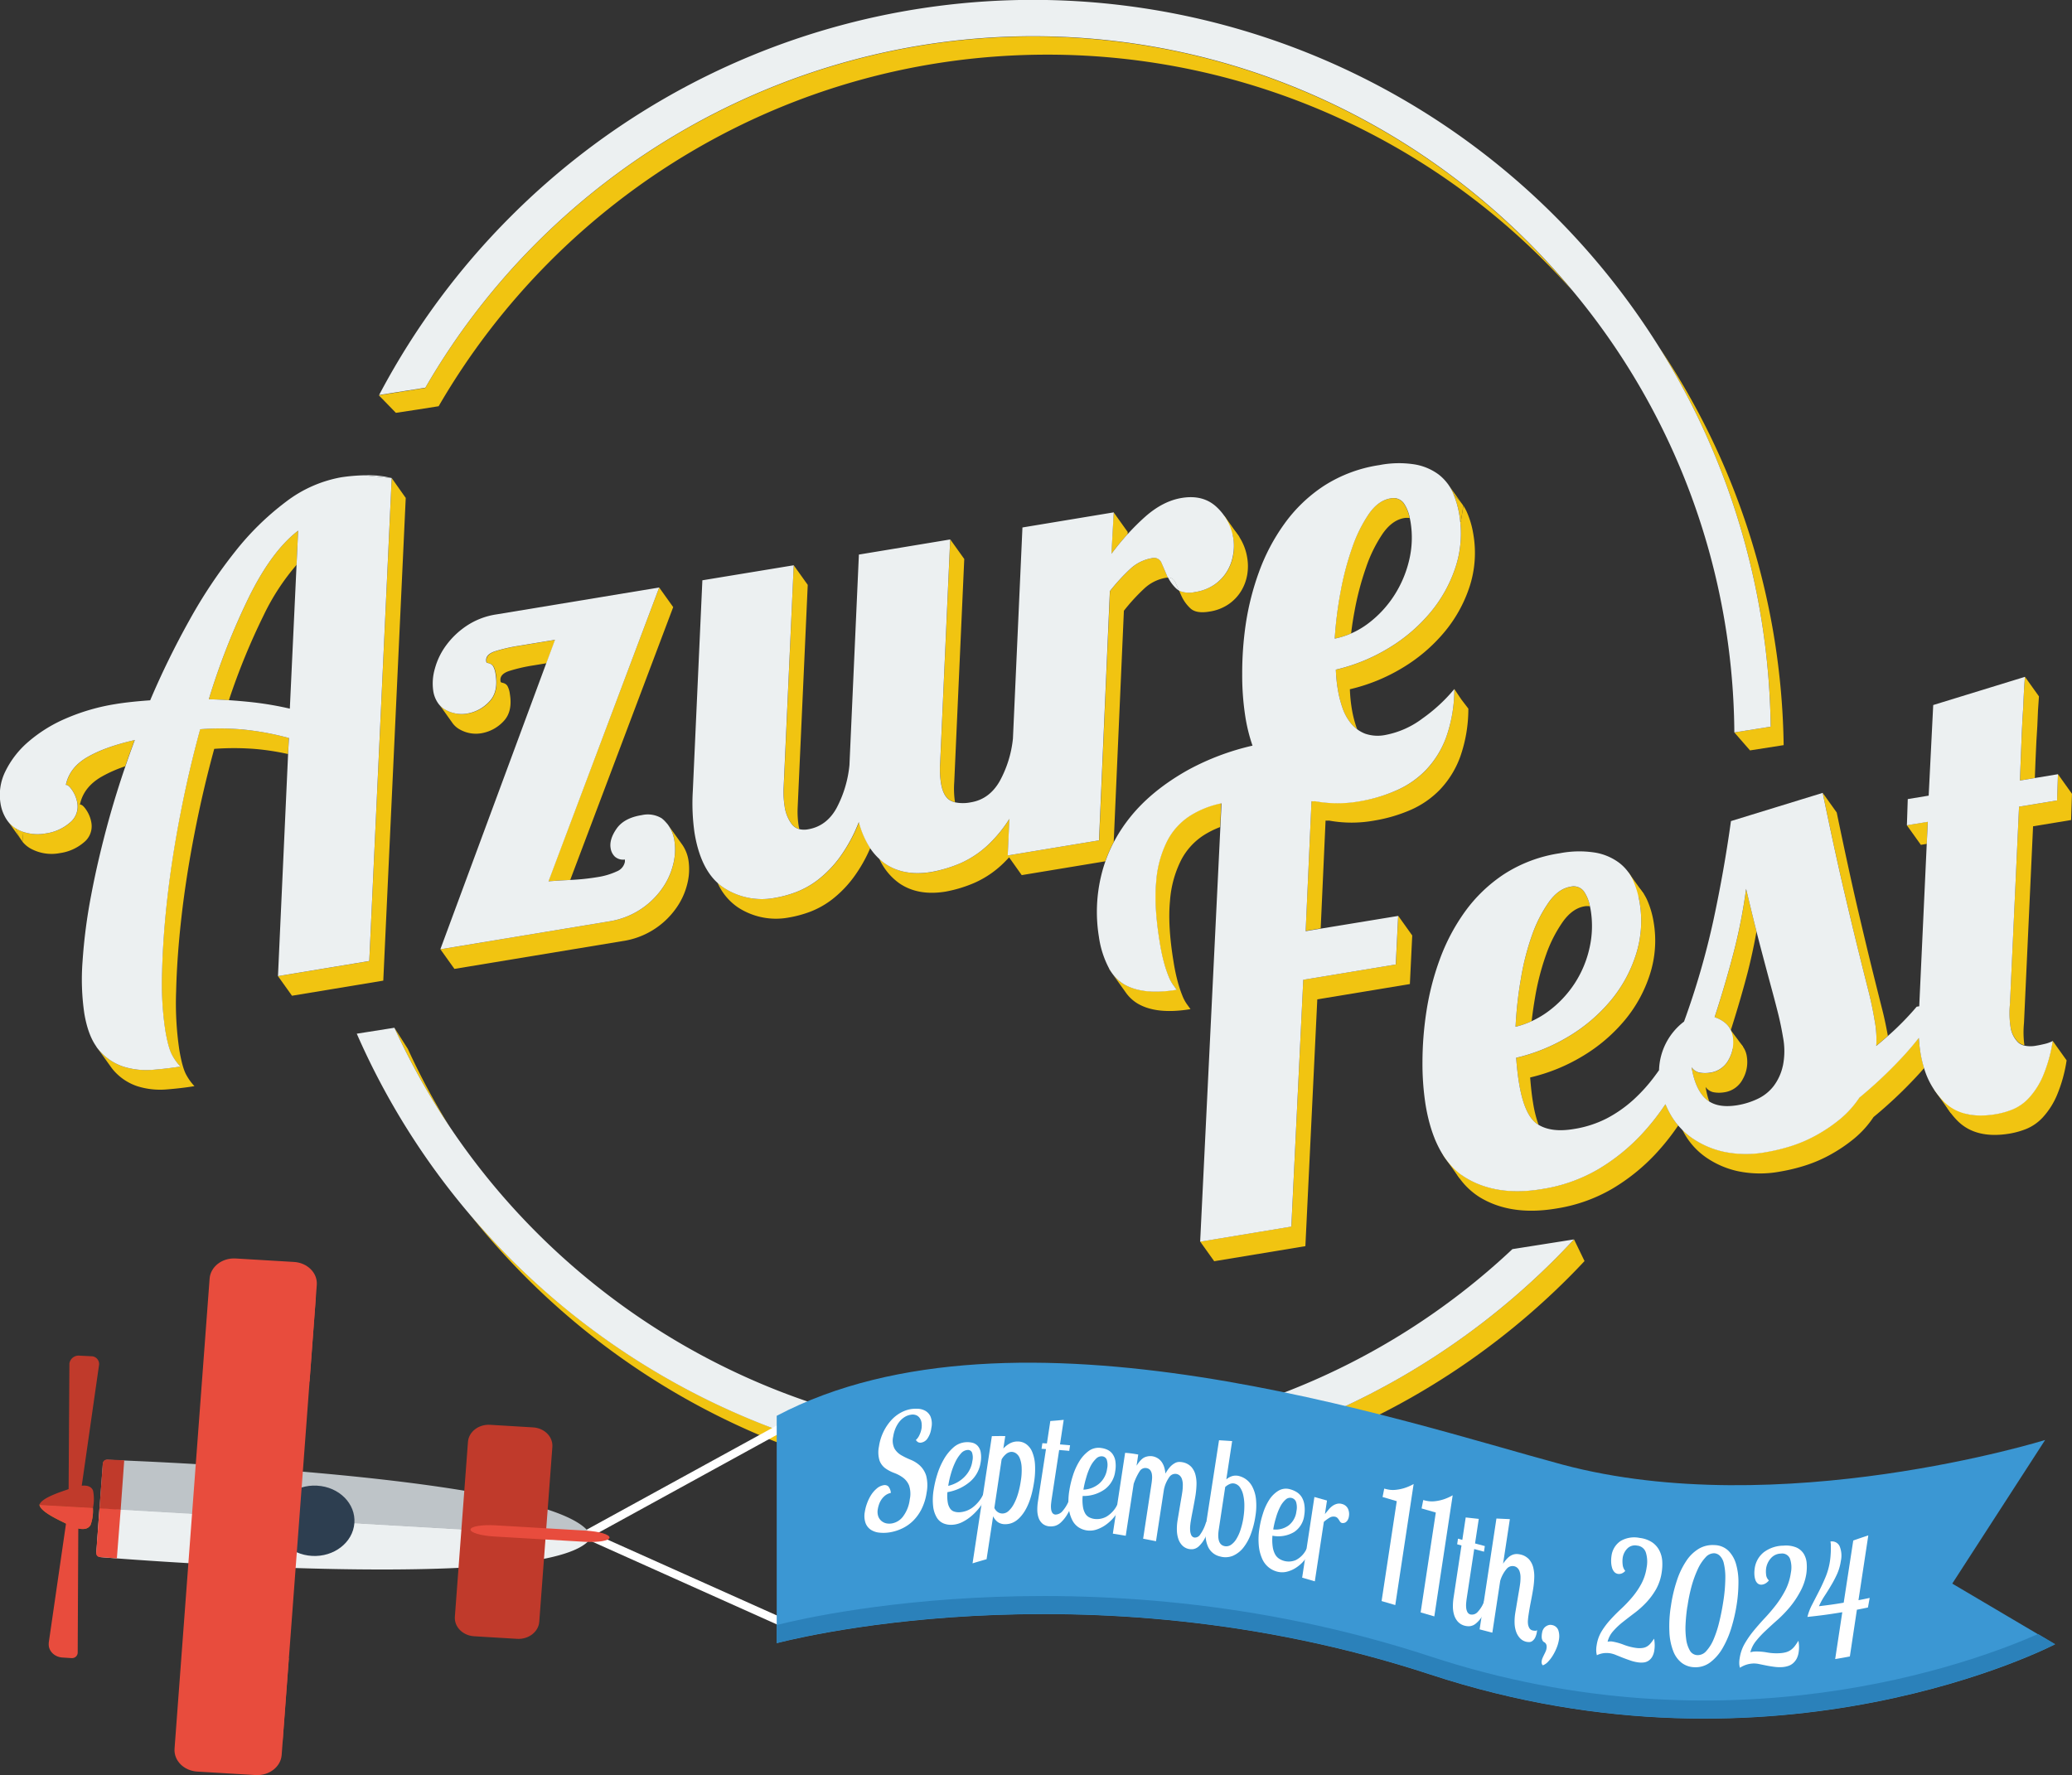 <svg id="Laag_1" data-name="Laag 1" xmlns="http://www.w3.org/2000/svg" viewBox="0 0 739.21 633.4">
  <rect x="0" y="0" width="739.21" height="633.4" fill="#333333" stroke="none"/>
  <defs>
    <style>
      .cls-1 {
        fill: none;
      }

      .cls-2 {
        fill: #f1c411;
      }

      .cls-3 {
        fill: #ecf0f1;
      }

      .cls-4 {
        fill: #fff;
      }

      .cls-5 {
        fill: #bec4c8;
      }

      .cls-6 {
        fill: #e84c3d;
      }

      .cls-7 {
        fill: #c03a2b;
      }

      .cls-8 {
        fill: #c38210;
      }

      .cls-9 {
        fill: #2d3e50;
      }

      .cls-10 {
        fill: #3b97d3;
      }

      .cls-11 {
        fill: #2b81ba;
      }
    </style>
  </defs>
  <title>hero2024</title>
  <g>
    <path class="cls-1" d="M632.74,458.3a27,27,0,0,0,7.07-2.21,15.61,15.61,0,0,0,5.75-4.55,18.49,18.49,0,0,0,3.33-7.29,26.22,26.22,0,0,0,.05-10.23q-0.71-4.29-1.72-8.31t-2.51-9.58q-1.5-5.56-3.68-13.8c-0.48-1.82-1-3.84-1.55-6-0.88,4.94-1.92,9.81-3.18,14.61q-2.62,10-6,20.56A9.44,9.44,0,0,1,631,434c0,0.19,0,.39.07,0.58a10.61,10.61,0,0,1,2.66,1.8A7.9,7.9,0,0,1,636,441a12.29,12.29,0,0,1-1.46,8,8.8,8.8,0,0,1-6.66,4.7,11.08,11.08,0,0,1-3.6,0,4.48,4.48,0,0,1-3-1.94,30.3,30.3,0,0,0,1.31,5.23Q626.36,459.35,632.74,458.3Z" transform="translate(-12.83 -63.94)"/>
    <path class="cls-1" d="M513.81,248.83q-4.3.71-7.68,5.55a50.34,50.34,0,0,0-5.92,12,102.83,102.83,0,0,0-4.14,15.71c-0.5,2.67-.91,5.3-1.25,7.91a30.1,30.1,0,0,0,6.13-3.6,38.79,38.79,0,0,0,9.18-9.84A40.12,40.12,0,0,0,515.49,264a34.49,34.49,0,0,0,.5-13.84c-0.08-.46-0.16-0.9-0.26-1.32A6.12,6.12,0,0,0,513.81,248.83Z" transform="translate(-12.83 -63.94)"/>
    <path class="cls-1" d="M116.23,316.81l2.4-51.31a81.28,81.28,0,0,0-11.82,18.17A236.94,236.94,0,0,0,94.5,313.79q3.69,0.24,7.4.63A116.77,116.77,0,0,1,116.23,316.81Z" transform="translate(-12.83 -63.94)"/>
    <path class="cls-1" d="M578.15,387.33q-4.3.71-7.7,5.44a48.37,48.37,0,0,0-6,11.73,90.65,90.65,0,0,0-4,15.58q-0.71,4.11-1.18,8.23a32.63,32.63,0,0,0,6.22-3.71,38.79,38.79,0,0,0,9.18-9.84,38.27,38.27,0,0,0,5.24-12.54,35.27,35.27,0,0,0,.42-13.6c-0.08-.46-0.16-0.9-0.26-1.32A6.12,6.12,0,0,0,578.15,387.33Z" transform="translate(-12.83 -63.94)"/>
    <path class="cls-2" d="M161.65,210.1l7.67-1.21C212.73,134,293.8,83.44,386.46,83.44A250.16,250.16,0,0,1,574,167.95c-46-55.52-115.43-91-192.63-91-88.93,0-172,48-216.7,125.2l-0.12.21-16.46,2.6,0-.07L148,205l6.07,6.25Z" transform="translate(-12.83 -63.94)"/>
    <polygon class="cls-2" points="140.69 366.71 140.69 366.71 140.69 366.71 140.69 366.71"/>
    <path class="cls-2" d="M173.14,465.83a250.48,250.48,0,0,1-14.81-27.63l-4.77-7.49,0.13,0.28A249.85,249.85,0,0,0,173.14,465.83Z" transform="translate(-12.83 -63.94)"/>
    <path class="cls-2" d="M573.35,507.26c-2.2,2.35-4.06,4.27-5.85,6.06a263.24,263.24,0,0,1-372.28,0q-7.9-7.9-15-16.36a267,267,0,0,0,20.5,23,262.74,262.74,0,0,0,371.57,0c2-2,3.93-4,5.84-6.05l-3.74-7.72Z" transform="translate(-12.83 -63.94)"/>
    <polygon class="cls-2" points="561.51 442.25 561.51 442.26 561.52 442.25 561.51 442.25"/>
    <path class="cls-2" d="M604.8,187.9a261.7,261.7,0,0,1,39.75,134.9v0.43l-5.19.82-2.38.38-5.41.85h0l5.6,6.42,6-.94,6-.94A260.76,260.76,0,0,0,604.8,187.9Z" transform="translate(-12.83 -63.94)"/>
    <path class="cls-2" d="M47.12,437.31l0.14,0.2-0.13-.2h0Z" transform="translate(-12.83 -63.94)"/>
    <path class="cls-2" d="M142.85,233.52v0H143Z" transform="translate(-12.83 -63.94)"/>
    <path class="cls-2" d="M118.63,265.49l0.57-12.21q-9.28,7.09-17.39,23.38a246.69,246.69,0,0,0-14.48,36.79q3.57,0.1,7.16.34a236.94,236.94,0,0,1,12.31-30.12A81.28,81.28,0,0,1,118.63,265.49Z" transform="translate(-12.83 -63.94)"/>
    <path class="cls-2" d="M44,334.12q-6.36,3.7-7.65,9.91,0.9-.15,2.29,1.93a11.42,11.42,0,0,1,1.8,4.54,7.34,7.34,0,0,1-2.67,7,16.63,16.63,0,0,1-8.54,3.83,16.3,16.3,0,0,1-8.08-.54l-0.32,3.47a10.21,10.21,0,0,0,2.9,2.45,15.56,15.56,0,0,0,10.49,1.63,16.63,16.63,0,0,0,8.54-3.83,7.34,7.34,0,0,0,2.67-7,11.42,11.42,0,0,0-1.8-4.54q-1.39-2.07-2.29-1.93,1.29-6.21,7.65-9.91a47.89,47.89,0,0,1,8.52-3.77c1.07-3.12,2.18-6.25,3.35-9.36Q50.4,330.42,44,334.12Z" transform="translate(-12.83 -63.94)"/>
    <path class="cls-2" d="M157.58,241.6h0v-0.07h-0.06l-4.94-7-8,172.33L112,412.24l5,7,32.57-5.39Z" transform="translate(-12.83 -63.94)"/>
    <path class="cls-2" d="M99.22,324.21a95.06,95.06,0,0,0-15-.07Q80.17,339,77.15,354.46t-4.62,29.69q-1.6,14.21-1.9,26.45a113.12,113.12,0,0,0,1.12,20.84q1.08,6.56,2.55,9.1a19.06,19.06,0,0,0,2.86,3.94q-4.53.75-9.91,1.17A27.32,27.32,0,0,1,57,444.58a19.24,19.24,0,0,1-8.75-5.87q-0.47-.53-0.91-1.13l4.78,6.67,0.38,0.53,0.2,0.27h0c0.17,0.22.34,0.45,0.52,0.66A19.24,19.24,0,0,0,62,451.58a27.32,27.32,0,0,0,10.29,1.09q5.39-.43,9.91-1.17a19.06,19.06,0,0,1-2.86-3.94q-1.47-2.55-2.55-9.1a113.12,113.12,0,0,1-1.12-20.84q0.29-12.25,1.9-26.45t4.62-29.69q3-15.49,7.07-30.33a95.06,95.06,0,0,1,15,.07A89.79,89.79,0,0,1,115.61,333l0.26-5.74A100,100,0,0,0,99.22,324.21Z" transform="translate(-12.83 -63.94)"/>
    <path class="cls-2" d="M198.26,294.35a59.33,59.33,0,0,0-8.73,2q-3.53,1.17-3.11,3.65a0.53,0.53,0,0,0,.43.51,5.21,5.21,0,0,1,1,.3,2.38,2.38,0,0,1,1.09,1,8.17,8.17,0,0,1,.81,2.77q1,6.33-2.33,9.8a14,14,0,0,1-7.9,4.21,11.68,11.68,0,0,1-7.54-1.31,7.87,7.87,0,0,1-2.49-2.05h0l4.84,6.8h0a7.86,7.86,0,0,0,2.63,2.25,11.68,11.68,0,0,0,7.54,1.31,14,14,0,0,0,7.9-4.21q3.38-3.46,2.33-9.8a8.17,8.17,0,0,0-.81-2.77,2.38,2.38,0,0,0-1.09-1,5.21,5.21,0,0,0-1-.3,0.53,0.53,0,0,1-.43-0.51q-0.41-2.49,3.11-3.65a59.33,59.33,0,0,1,8.73-2l4.57-.76,3.1-8.34Z" transform="translate(-12.83 -63.94)"/>
    <path class="cls-2" d="M253,372.43a25.15,25.15,0,0,1-4.12,8.81,28.38,28.38,0,0,1-19,11.51l-59.93,9.91,5,7,59.93-9.91a28.38,28.38,0,0,0,19-11.51,25.15,25.15,0,0,0,4.12-8.81,21.3,21.3,0,0,0,.46-8.44,13.45,13.45,0,0,0-2.1-5.46h0l-0.19-.27-0.08-.11-4.83-6.75a13.38,13.38,0,0,1,2.19,5.59A21.3,21.3,0,0,1,253,372.43Z" transform="translate(-12.83 -63.94)"/>
    <path class="cls-2" d="M216.27,377.91L253,280.57l-5-7L208.44,378.4Q211.38,378.15,216.27,377.91Z" transform="translate(-12.83 -63.94)"/>
    <path class="cls-2" d="M251,358l0,0,0.12,0.15Z" transform="translate(-12.83 -63.94)"/>
    <path class="cls-2" d="M248.83,355.9h0l0,0Z" transform="translate(-12.83 -63.94)"/>
    <path class="cls-2" d="M413.79,281.87a69,69,0,0,1,7.28-7.94,15,15,0,0,1,7.73-3.83,4.53,4.53,0,0,1,.74-0.06c-0.09-.18-0.19-0.35-0.27-0.53q-1.11-2.49-2-4.66a2.85,2.85,0,0,0-3.43-1.76,15,15,0,0,0-7.73,3.83,69,69,0,0,0-7.28,7.94l-3.88,88.93-32.57,5.39,0.59-13.06a46.8,46.8,0,0,1-6.4,8.1A35.12,35.12,0,0,1,355.38,372a47.62,47.62,0,0,1-10.18,3.08q-9.73,1.61-16.39-2.87a18.65,18.65,0,0,1-2.3-1.87,21.61,21.61,0,0,0,7.3,8.87q6.66,4.47,16.39,2.87A47.62,47.62,0,0,0,360.38,379a35.12,35.12,0,0,0,11.15-7.77c0.44-.44.88-0.9,1.31-1.37l4.5,6.34,29.82-4.93a50.49,50.49,0,0,1,3-6.89Z" transform="translate(-12.83 -63.94)"/>
    <path class="cls-2" d="M292.77,351.68a13.76,13.76,0,0,0,2.55,6.32,4.84,4.84,0,0,0,2.68,1.76c-0.08-.36-0.17-0.7-0.23-1.08a32.87,32.87,0,0,1-.37-6.44L301,272.64l-5-7-3.57,79.59A32.87,32.87,0,0,0,292.77,351.68Z" transform="translate(-12.83 -63.94)"/>
    <path class="cls-2" d="M348.56,343.38q0.79,4.75,3.35,6.18a6.66,6.66,0,0,0,1.63.63,32.19,32.19,0,0,1-.27-7.2l3.57-79.59-5-7L348.27,336A32,32,0,0,0,348.56,343.38Z" transform="translate(-12.83 -63.94)"/>
    <path class="cls-2" d="M452.79,262a16.49,16.49,0,0,1-2.17,5.82,15.58,15.58,0,0,1-4.45,4.69,16.43,16.43,0,0,1-6.88,2.65,9.28,9.28,0,0,1-5.81-.48l0.81,1.82a14.05,14.05,0,0,0,3.18,4.47q2.07,2,6.82,1.2a16.43,16.43,0,0,0,6.88-2.65,15.58,15.58,0,0,0,4.45-4.69,16.49,16.49,0,0,0,2.17-5.82,18.12,18.12,0,0,0,0-6.05,19.21,19.21,0,0,0-5.9-11.1c-0.11-.1-0.23-0.19-0.34-0.29a20.07,20.07,0,0,1,1.25,4.39A18.12,18.12,0,0,1,452.79,262Z" transform="translate(-12.83 -63.94)"/>
    <path class="cls-2" d="M415.14,254.5l0-.74-5-7-0.81,14.77Q412.15,257.8,415.14,254.5Z" transform="translate(-12.83 -63.94)"/>
    <path class="cls-2" d="M312.41,369.92a40.25,40.25,0,0,1-7.64,7.89,31,31,0,0,1-7.86,4.44,41.11,41.11,0,0,1-7.56,2.06,24.78,24.78,0,0,1-18.25-3.6,17.79,17.79,0,0,1-2.28-1.79,20.66,20.66,0,0,0,7.28,8.79,24.78,24.78,0,0,0,18.25,3.6,41.11,41.11,0,0,0,7.56-2.06,31,31,0,0,0,7.86-4.44,40.25,40.25,0,0,0,7.64-7.89,52.11,52.11,0,0,0,5.9-10.39,32.15,32.15,0,0,1-4-9.25A55.73,55.73,0,0,1,312.41,369.92Z" transform="translate(-12.83 -63.94)"/>
    <path class="cls-2" d="M437.43,354.91a23.37,23.37,0,0,0-8.17,8.9,38.3,38.3,0,0,0-4,14.6q-0.86,8.86,1.27,21.75a68.28,68.28,0,0,0,1.57,7.41,43.77,43.77,0,0,0,1.6,4.73,14.32,14.32,0,0,0,1.52,2.88l1.35,1.87q-12.12,2-18.87-2a14.75,14.75,0,0,1-5.21-5.52v0.19l5.93,8.3h0a13.91,13.91,0,0,0,4.26,4q6.75,4,18.87,2l-1.35-1.87a14.32,14.32,0,0,1-1.52-2.88,43.77,43.77,0,0,1-1.6-4.73,68.28,68.28,0,0,1-1.57-7.41q-2.13-12.89-1.27-21.75a38.3,38.3,0,0,1,4-14.6,23.37,23.37,0,0,1,8.17-8.9,32.7,32.7,0,0,1,5.71-2.83l0.41-8.57A33.44,33.44,0,0,0,437.43,354.91Z" transform="translate(-12.83 -63.94)"/>
    <path class="cls-2" d="M528.05,289.58a49.11,49.11,0,0,0,9.09-16.37,39,39,0,0,0,1.31-18.69,32.15,32.15,0,0,0-2.36-8,16,16,0,0,0-1.18-2.13L534,250.12H533.8a38.57,38.57,0,0,1-1.65,16.08,49.11,49.11,0,0,1-9.09,16.38,58.83,58.83,0,0,1-14.91,12.69,64.5,64.5,0,0,1-18.75,7.63q0.08,1.85.24,3.56c0.11,1.14.27,2.32,0.47,3.52a40,40,0,0,0,1.67,6.58,18.07,18.07,0,0,0,3.13,5.64,12.06,12.06,0,0,0,2.14,2c-0.09-.22-0.18-0.44-0.26-0.66a40,40,0,0,1-1.67-6.58c-0.2-1.21-.36-2.38-0.47-3.52s-0.19-2.33-.24-3.56a64.5,64.5,0,0,0,18.75-7.63A58.83,58.83,0,0,0,528.05,289.58Z" transform="translate(-12.83 -63.94)"/>
    <path class="cls-2" d="M496.07,282.05a102.83,102.83,0,0,1,4.14-15.71,50.34,50.34,0,0,1,5.92-12q3.38-4.83,7.68-5.55a6.12,6.12,0,0,1,1.92,0,13.92,13.92,0,0,0-2.1-5.22,4.57,4.57,0,0,0-4.82-1.75q-4.3.71-7.68,5.55a50.34,50.34,0,0,0-5.92,12,102.83,102.83,0,0,0-4.14,15.71A137.54,137.54,0,0,0,489,291.81a28.71,28.71,0,0,0,5.86-1.85C495.16,287.36,495.57,284.72,496.07,282.05Z" transform="translate(-12.83 -63.94)"/>
    <polygon class="cls-2" points="464.96 349.59 460.71 437.65 428.18 443.03 433.18 450.03 465.71 444.65 469.96 356.59 502.99 351.13 503.83 333.79 498.83 326.79 497.99 344.13 464.96 349.59"/>
    <path class="cls-2" d="M521.58,338.7A32.87,32.87,0,0,1,510.94,346a54.76,54.76,0,0,1-12.86,3.75,44.93,44.93,0,0,1-16.11,0,8.54,8.54,0,0,1-1.24,0l-2.09,46.35,5.36-.89,1.74-38.47a8.54,8.54,0,0,0,1.24,0,44.93,44.93,0,0,0,16.11,0A54.76,54.76,0,0,0,515.94,353a32.87,32.87,0,0,0,10.64-7.34,33.75,33.75,0,0,0,7.23-11.77,51.51,51.51,0,0,0,2.87-17.09l-2.51-3.29-2.49-3.71a51.51,51.51,0,0,1-2.87,17.09A33.75,33.75,0,0,1,521.58,338.7Z" transform="translate(-12.83 -63.94)"/>
    <path class="cls-2" d="M607,457.89a83.82,83.82,0,0,1-8.72,11,70,70,0,0,1-15.39,12.3,57,57,0,0,1-20,7q-16.16,2.67-27.22-4.1a23.29,23.29,0,0,1-4.43-3.54,26.05,26.05,0,0,0,9.43,10.54q11.06,6.77,27.22,4.1a57,57,0,0,0,20-7,70,70,0,0,0,15.39-12.3,83.78,83.78,0,0,0,8.29-10.39,25.35,25.35,0,0,1-2.77-3.93A32.67,32.67,0,0,1,607,457.89Z" transform="translate(-12.83 -63.94)"/>
    <path class="cls-2" d="M560.44,420.08a90.65,90.65,0,0,1,4-15.58,48.37,48.37,0,0,1,6-11.73q3.4-4.72,7.7-5.44a6.12,6.12,0,0,1,1.92,0,13.93,13.93,0,0,0-2.1-5.22,4.57,4.57,0,0,0-4.82-1.75q-4.3.71-7.7,5.44a48.37,48.37,0,0,0-6,11.73,90.65,90.65,0,0,0-4,15.58,141.33,141.33,0,0,0-1.92,17.19,31.19,31.19,0,0,0,5.74-2Q559.74,424.19,560.44,420.08Z" transform="translate(-12.83 -63.94)"/>
    <path class="cls-2" d="M736.62,455.64a16.56,16.56,0,0,1-5.83,4.1,29.49,29.49,0,0,1-6,1.69q-12,2-18.52-4.49l-0.11-.12a26.9,26.9,0,0,0,5.11,7.12q6.53,6.48,18.52,4.49a29.49,29.49,0,0,0,6-1.69,16.56,16.56,0,0,0,5.83-4.1,27.69,27.69,0,0,0,5-7.79,52.1,52.1,0,0,0,3.5-12.55l-5-7a52.1,52.1,0,0,1-3.5,12.55A27.69,27.69,0,0,1,736.62,455.64Z" transform="translate(-12.83 -63.94)"/>
    <path class="cls-2" d="M639.48,396.32c-1.1-4.37-2.33-9.42-3.7-15.2a190.38,190.38,0,0,1-4.47,22.81q-2.92,11.17-6.77,23a10.82,10.82,0,0,1,4.24,2.44,7,7,0,0,1,1.53,2.17q3.37-10.53,6-20.56C637.55,406.13,638.6,401.26,639.48,396.32Z" transform="translate(-12.83 -63.94)"/>
    <path class="cls-2" d="M697.36,434.21q-3,3.88-6.19,7.22a159,159,0,0,1-15,14.09,35.25,35.25,0,0,1-6.87,7.64,55.41,55.41,0,0,1-8.35,5.68,49.37,49.37,0,0,1-9.11,3.95,64.92,64.92,0,0,1-8.93,2.17,38.84,38.84,0,0,1-15.24-.15,31.93,31.93,0,0,1-11.39-5A27.29,27.29,0,0,1,613,467c0.26,0.51.52,1,.81,1.54a25.87,25.87,0,0,0,7.53,8.28,31.93,31.93,0,0,0,11.39,5,38.84,38.84,0,0,0,15.24.15,64.92,64.92,0,0,0,8.93-2.17,49.37,49.37,0,0,0,9.11-3.95,55.41,55.41,0,0,0,8.35-5.68,35.25,35.25,0,0,0,6.87-7.64,159,159,0,0,0,15-14.09q1.55-1.64,3.07-3.41a39.68,39.68,0,0,1-1.28-5.41A53.39,53.39,0,0,1,697.36,434.21Z" transform="translate(-12.83 -63.94)"/>
    <path class="cls-2" d="M624.32,453.7a11.08,11.08,0,0,0,3.6,0,8.8,8.8,0,0,0,6.66-4.7,12.29,12.29,0,0,0,1.46-8,7.9,7.9,0,0,0-2.27-4.62,10.61,10.61,0,0,0-2.66-1.8,12.36,12.36,0,0,1-1.53,7.44,8.8,8.8,0,0,1-6.66,4.7,11.08,11.08,0,0,1-3.6,0,4.48,4.48,0,0,1-3-1.94q1.31,7.92,5.13,11.35a8.88,8.88,0,0,0,1.18.88,30.3,30.3,0,0,1-1.31-5.23A4.48,4.48,0,0,0,624.32,453.7Z" transform="translate(-12.83 -63.94)"/>
    <path class="cls-2" d="M734.05,327.7q-0.27,6.79-.58,14.73l5.31-.88q0.14-3.56.27-6.86,0.27-6.78.62-11.72,0.19-5.84.58-10.55l-5-7q-0.39,4.71-.58,10.55Q734.32,320.91,734.05,327.7Z" transform="translate(-12.83 -63.94)"/>
    <path class="cls-2" d="M676,403.86q2.08,8.37,3.41,13.61t2.27,10.9a36.37,36.37,0,0,1,.52,8.74q2.17-1.79,4.15-3.55c-0.56-3.12-1.19-6.16-1.93-9.09q-1.33-5.23-3.41-13.61t-5.23-21.79q-3.15-13.42-7.68-35.21l-5-7q4.53,21.79,7.68,35.21T676,403.86Z" transform="translate(-12.83 -63.94)"/>
    <path class="cls-2" d="M596.46,404.59a48.65,48.65,0,0,1-9.07,16.49,58.82,58.82,0,0,1-14.91,12.69,64.51,64.51,0,0,1-18.75,7.63q0.19,2.53.45,4.81t0.6,4.32q1.91,11.53,6.6,14.59l0.35,0.2a43.21,43.21,0,0,1-1.95-7.79q-0.34-2-.6-4.32t-0.45-4.81a64.51,64.51,0,0,0,18.75-7.63,58.82,58.82,0,0,0,14.91-12.69,48.65,48.65,0,0,0,9.07-16.49A39.23,39.23,0,0,0,602.79,393a32.19,32.19,0,0,0-2.36-8,16.26,16.26,0,0,0-4.54-5.87,32.66,32.66,0,0,1,1.9,6.85A39.23,39.23,0,0,1,596.46,404.59Z" transform="translate(-12.83 -63.94)"/>
    <polygon class="cls-2" points="680.29 294.46 685.29 301.46 687.39 301.11 687.75 293.22 680.29 294.46"/>
    <path class="cls-2" d="M738.15,358.78l13.57-2.24,0.31-9.35-5-7-0.31,9.35-13.57,2.24L729.9,422a33.49,33.49,0,0,0,.18,8.1,9.66,9.66,0,0,0,2.67,5.6,5,5,0,0,0,2.31,1.21,33.82,33.82,0,0,1-.15-7.91Z" transform="translate(-12.83 -63.94)"/>
    <path class="cls-2" d="M531.55,240.67a16.57,16.57,0,0,1,3.36,3.74v0l-5.82-8.14h0a15.94,15.94,0,0,1,2,3.3C531.25,239.91,531.4,240.29,531.55,240.67Z" transform="translate(-12.83 -63.94)"/>
    <path class="cls-2" d="M531.55,240.67a32.62,32.62,0,0,1,1.9,6.85c0.14,0.87.26,1.74,0.35,2.6H534l0.88-5.71A16.57,16.57,0,0,0,531.55,240.67Z" transform="translate(-12.83 -63.94)"/>
    <path class="cls-3" d="M644.54,322.8A261.7,261.7,0,0,0,604.8,187.9,264.75,264.75,0,0,0,567.5,141a263.24,263.24,0,0,0-372.28,0,264.17,264.17,0,0,0-46.67,63l-0.43.81,0,0.07,16.46-2.6,0.12-.21c44.74-77.23,127.77-125.2,216.7-125.2,77.2,0,146.61,35.49,192.63,91A248.83,248.83,0,0,1,631.57,324.7v0.58h0l5.41-.85,2.38-.38,5.19-.82V322.8Z" transform="translate(-12.83 -63.94)"/>
    <polygon class="cls-3" points="140.7 366.71 140.69 366.71 140.73 366.77 140.7 366.71"/>
    <polygon class="cls-3" points="561.52 442.25 561.52 442.25 561.52 442.25 561.52 442.25"/>
    <path class="cls-3" d="M574.35,506.19h0l-21.94,3.46-0.11.1a249.22,249.22,0,0,1-170.93,67.66c-84.16,0-162.21-42.76-208.21-111.59A249.85,249.85,0,0,1,153.69,431l-0.13-.28,0-.06h0l-13.45,2.12,0.26,0.59A261.22,261.22,0,0,0,180.18,497q7.15,8.44,15,16.36a263.24,263.24,0,0,0,372.28,0c1.79-1.79,3.65-3.71,5.85-6.06l1-1.06h0Z" transform="translate(-12.83 -63.94)"/>
    <path class="cls-2" d="M15.37,356.57v0l4.94,6.88a13.34,13.34,0,0,1-1.77-3.93A10.23,10.23,0,0,1,15.37,356.57Z" transform="translate(-12.83 -63.94)"/>
    <path class="cls-3" d="M20.87,364.26h0l0,0Z" transform="translate(-12.83 -63.94)"/>
    <path class="cls-2" d="M18.77,359.7l-0.24-.16a13.34,13.34,0,0,0,1.77,3.93l0.54,0.76,0,0,0.32-3.47A14.52,14.52,0,0,1,18.77,359.7Z" transform="translate(-12.83 -63.94)"/>
    <polygon class="cls-2" points="579.23 321.72 586.49 319.07 580.99 311.33 579.23 311.33 579.23 321.72"/>
    <polygon class="cls-2" points="621.84 373.45 616.29 374.59 616.29 368.4 617.46 367.56 621.84 373.45"/>
    <polygon class="cls-2" points="520.71 420.42 515.17 412.67 511.93 406.3 528.58 406.3 520.71 420.42"/>
    <polygon class="cls-2" points="432.94 188.66 437.92 190.2 442.25 191.73 436.84 184.11 432.94 188.66"/>
    <polygon class="cls-2" points="701.17 397.7 695.96 397.14 690.02 388.8 696.88 391.03 701.17 397.7"/>
    <path class="cls-3" d="M143.12,233.53H143l9.54,1A33.74,33.74,0,0,0,143.12,233.53Z" transform="translate(-12.83 -63.94)"/>
    <path class="cls-3" d="M249.81,356.69a7.34,7.34,0,0,0-.94-0.75l2,2A11.53,11.53,0,0,0,249.81,356.69Z" transform="translate(-12.83 -63.94)"/>
    <path class="cls-3" d="M377.93,363.13c-0.46.71-.92,1.39-1.38,2.06h1.29Z" transform="translate(-12.83 -63.94)"/>
    <path class="cls-3" d="M429.55,270a14.13,14.13,0,0,0,2.91,3.94,4.45,4.45,0,0,0,1,.71c-0.43-1-.85-1.94-1.24-2.84A2.74,2.74,0,0,0,429.55,270Z" transform="translate(-12.83 -63.94)"/>
    <g>
      <path class="cls-3" d="M143,233.54h-0.19a64,64,0,0,0-8.21.7,45.7,45.7,0,0,0-19.7,8.7,98.3,98.3,0,0,0-18.2,17.83,176.38,176.38,0,0,0-16.29,24.46,297.24,297.24,0,0,0-14,28.59q-7.35.52-12.33,1.34a73.64,73.64,0,0,0-17.74,5.14,51.4,51.4,0,0,0-13.48,8.39,32.89,32.89,0,0,0-8.13,10.52,18.9,18.9,0,0,0-1.73,11.32,14.6,14.6,0,0,0,2.3,6,10.23,10.23,0,0,0,3.16,3l0.24,0.16a14.52,14.52,0,0,0,2.42,1.09,16.3,16.3,0,0,0,8.08.54,16.63,16.63,0,0,0,8.54-3.83,7.34,7.34,0,0,0,2.67-7,11.42,11.42,0,0,0-1.8-4.54q-1.39-2.07-2.29-1.93,1.29-6.21,7.65-9.91T60.92,328c-1.18,3.12-2.28,6.24-3.35,9.36q-3.25,9.48-5.9,19-3.92,14.24-6.33,27.07A191.9,191.9,0,0,0,42.28,407a84.07,84.07,0,0,0,.62,18.49c0.83,5,2.24,8.93,4.23,11.78l0.13,0.2,0,0.06q0.44,0.6.91,1.13A19.24,19.24,0,0,0,57,444.58a27.32,27.32,0,0,0,10.29,1.09q5.39-.43,9.91-1.17a19.06,19.06,0,0,1-2.86-3.94q-1.47-2.55-2.55-9.1a113.12,113.12,0,0,1-1.12-20.84q0.29-12.25,1.9-26.45t4.62-29.69q3-15.49,7.07-30.33a95.06,95.06,0,0,1,15,.07,100,100,0,0,1,16.65,3.06L115.61,333,112,412.24l32.57-5.39,8-172.33ZM87.33,313.45a246.69,246.69,0,0,1,14.48-36.79q8.11-16.28,17.39-23.38l-0.57,12.21-2.4,51.31a116.77,116.77,0,0,0-14.34-2.39q-3.71-.38-7.4-0.63T87.33,313.45Z" transform="translate(-12.83 -63.94)"/>
      <path class="cls-3" d="M251.26,358.4l-0.23-.32-0.12-.15-2-2,0,0a9.58,9.58,0,0,0-7.12-1.14q-6.33,1-9,4.85t-2.1,7a5.19,5.19,0,0,0,1.54,3,4.47,4.47,0,0,0,3.54,1,4.93,4.93,0,0,1,0,.51c0,0.1,0,.2,0,0.3a4.62,4.62,0,0,1-2.83,3.39,25.49,25.49,0,0,1-7,2.08,82.19,82.19,0,0,1-9.48,1h-0.1q-4.88.24-7.83,0.49L248,273.57l-58.12,9.61a26.09,26.09,0,0,0-10.6,4.08,29,29,0,0,0-7.32,7,25,25,0,0,0-4,8.32,18.77,18.77,0,0,0-.58,7.76,10.29,10.29,0,0,0,2,4.87,7.87,7.87,0,0,0,2.49,2.05,11.68,11.68,0,0,0,7.54,1.31,14,14,0,0,0,7.9-4.21q3.38-3.46,2.33-9.8a8.17,8.17,0,0,0-.81-2.77,2.38,2.38,0,0,0-1.09-1,5.21,5.21,0,0,0-1-.3,0.53,0.53,0,0,1-.43-0.51q-0.41-2.49,3.11-3.65a59.33,59.33,0,0,1,8.73-2l12.67-2.09-3.1,8.34L169.93,402.66l59.93-9.91a28.38,28.38,0,0,0,19-11.51,25.15,25.15,0,0,0,4.12-8.81,21.3,21.3,0,0,0,.46-8.44A13.38,13.38,0,0,0,251.26,358.4Z" transform="translate(-12.83 -63.94)"/>
      <path class="cls-3" d="M452.83,256a20.07,20.07,0,0,0-1.25-4.39,19.28,19.28,0,0,0-4.66-6.71q-4.82-4.55-12.51-3.28-6.78,1.12-13.16,6.82a83,83,0,0,0-6.12,6.09q-3,3.3-5.77,7l0.81-14.77-32.57,5.39-3.39,75.29a40,40,0,0,1-4.75,15.28q-3.7,6.42-10.26,7.5a14.08,14.08,0,0,1-5.68,0,6.66,6.66,0,0,1-1.63-.63q-2.56-1.43-3.35-6.18a32,32,0,0,1-.29-7.39l3.57-79.59-32.57,5.39-3.37,75.14a41.22,41.22,0,0,1-4.65,15.41q-3.59,6.4-10.15,7.49a7.4,7.4,0,0,1-3.09-.07,4.84,4.84,0,0,1-2.68-1.76,13.76,13.76,0,0,1-2.55-6.32,32.87,32.87,0,0,1-.37-6.44L296,265.64,263.41,271,260,346.17a73.93,73.93,0,0,0,.62,15q2,12.12,8.15,17.75a17.79,17.79,0,0,0,2.28,1.79,24.78,24.78,0,0,0,18.25,3.6,41.11,41.11,0,0,0,7.56-2.06,31,31,0,0,0,7.86-4.44,40.25,40.25,0,0,0,7.64-7.89,55.73,55.73,0,0,0,6.86-12.64,32.15,32.15,0,0,0,4,9.25,21.09,21.09,0,0,0,3.21,3.8,18.65,18.65,0,0,0,2.3,1.87q6.66,4.47,16.39,2.87A47.62,47.62,0,0,0,355.38,372a35.12,35.12,0,0,0,11.15-7.77,46.8,46.8,0,0,0,6.4-8.1l-0.59,13.06,32.57-5.39,3.88-88.93a69,69,0,0,1,7.28-7.94,15,15,0,0,1,7.73-3.83,2.85,2.85,0,0,1,3.43,1.76q0.94,2.17,2,4.66c0.08,0.18.18,0.35,0.27,0.53a2.74,2.74,0,0,1,2.68,1.81c0.39,0.9.81,1.86,1.24,2.84a9.28,9.28,0,0,0,5.81.48,16.43,16.43,0,0,0,6.88-2.65,15.58,15.58,0,0,0,4.45-4.69,16.49,16.49,0,0,0,2.17-5.82A18.12,18.12,0,0,0,452.83,256Z" transform="translate(-12.83 -63.94)"/>
    </g>
    <path class="cls-3" d="M523.05,282.58a49.11,49.11,0,0,0,9.09-16.37,38.57,38.57,0,0,0,1.65-16.08c-0.09-.86-0.2-1.73-0.35-2.6a32.62,32.62,0,0,0-1.9-6.85c-0.15-.38-0.3-0.76-0.46-1.13a15.94,15.94,0,0,0-2-3.3,17.08,17.08,0,0,0-3-3,19.87,19.87,0,0,0-8.49-3.59,36.28,36.28,0,0,0-12.62.23,50.32,50.32,0,0,0-19.91,7.47,53.52,53.52,0,0,0-14,13.47A70.43,70.43,0,0,0,462,268a95.48,95.48,0,0,0-4.72,18.55A120,120,0,0,0,456,304.47a95.66,95.66,0,0,0,1.11,15.15A60.41,60.41,0,0,0,459.68,330a90,90,0,0,0-22.75,8.54q-13.09,7.28-20.84,16.92a56.42,56.42,0,0,0-5.9,8.95,50.49,50.49,0,0,0-3,6.89,49.14,49.14,0,0,0-1.46,4.93,55.24,55.24,0,0,0-.85,22,34,34,0,0,0,3.68,11.37,14.75,14.75,0,0,0,5.21,5.52q6.75,4,18.87,2l-1.35-1.87a14.32,14.32,0,0,1-1.52-2.88,43.77,43.77,0,0,1-1.6-4.73,68.28,68.28,0,0,1-1.57-7.41q-2.13-12.89-1.27-21.75a38.3,38.3,0,0,1,4-14.6,23.37,23.37,0,0,1,8.17-8.9,33.44,33.44,0,0,1,11.12-4.4l-0.41,8.57L441,507l32.53-5.38,4.26-88.07,33-5.46,0.85-17.33L484,395.3l-5.36.89,2.09-46.35a8.54,8.54,0,0,0,1.24,0,44.93,44.93,0,0,0,16.11,0A54.76,54.76,0,0,0,510.94,346a32.87,32.87,0,0,0,10.64-7.34,33.75,33.75,0,0,0,7.23-11.77,51.51,51.51,0,0,0,2.87-17.09,58.86,58.86,0,0,1-11.32,10.47,31.68,31.68,0,0,1-13.23,5.91,13.82,13.82,0,0,1-7.23-.43,11.91,11.91,0,0,1-2.85-1.57,12.06,12.06,0,0,1-2.14-2,18.07,18.07,0,0,1-3.13-5.64,40,40,0,0,1-1.67-6.58c-0.2-1.21-.36-2.38-0.47-3.52s-0.19-2.33-.24-3.56a64.5,64.5,0,0,0,18.75-7.63A58.83,58.83,0,0,0,523.05,282.58ZM501,286.36a30.1,30.1,0,0,1-6.13,3.6,28.71,28.71,0,0,1-5.86,1.85,137.54,137.54,0,0,1,2.11-16.76,102.83,102.83,0,0,1,4.14-15.71,50.34,50.34,0,0,1,5.92-12q3.38-4.83,7.68-5.55a4.57,4.57,0,0,1,4.82,1.75,13.92,13.92,0,0,1,2.1,5.22c0.09,0.43.18,0.86,0.26,1.32a34.49,34.49,0,0,1-.5,13.84,40.12,40.12,0,0,1-5.36,12.56A38.79,38.79,0,0,1,501,286.36Z" transform="translate(-12.83 -63.94)"/>
    <path class="cls-3" d="M733.15,351.78l13.57-2.24,0.31-9.35-8.26,1.37-5.31.88q0.31-7.95.58-14.73T734.67,316q0.19-5.84.58-10.55l-32.72,10.06-1.62,32.33-7.46,1.23-0.31,9.35,7.46-1.23L700.22,365,697.54,423l-0.91.15a100,100,0,0,1-10.27,10.45q-2,1.76-4.15,3.55a36.37,36.37,0,0,0-.52-8.74q-0.93-5.65-2.27-10.9T676,403.86q-2.08-8.37-5.23-21.79t-7.68-35.21l-32.72,10.06q-2.44,17.6-6.24,35.3a280.87,280.87,0,0,1-10.5,36.24,22.59,22.59,0,0,0-8.92,17.35c-0.46.64-.91,1.27-1.37,1.89a58.42,58.42,0,0,1-7.85,8.73,45.78,45.78,0,0,1-9.37,6.55,39,39,0,0,1-11.91,3.83c-5.23.87-9.39,0.35-12.48-1.51l-0.35-.2q-4.69-3.06-6.6-14.59-0.34-2-.6-4.32t-0.45-4.81a64.51,64.51,0,0,0,18.75-7.63,58.82,58.82,0,0,0,14.91-12.69,48.65,48.65,0,0,0,9.07-16.49A39.23,39.23,0,0,0,597.79,386a32.66,32.66,0,0,0-1.9-6.85c-0.15-.38-0.3-0.76-0.46-1.13a16.35,16.35,0,0,0-5-6.26,19.87,19.87,0,0,0-8.49-3.59,36.29,36.29,0,0,0-12.63.23,50.34,50.34,0,0,0-19.91,7.47,53.53,53.53,0,0,0-14,13.47,70.48,70.48,0,0,0-9,17.17,95.43,95.43,0,0,0-4.71,18.55A119.92,119.92,0,0,0,520.31,443a95.6,95.6,0,0,0,1.11,15.15q2.49,15,9.81,22.45a23.29,23.29,0,0,0,4.43,3.54q11.06,6.77,27.22,4.1a57,57,0,0,0,20-7,70,70,0,0,0,15.39-12.3,83.82,83.82,0,0,0,8.72-11,32.67,32.67,0,0,0,1.8,3.68,25.35,25.35,0,0,0,2.77,3.93c0.45,0.53.92,1,1.41,1.53a27.29,27.29,0,0,0,3.34,2.82,31.93,31.93,0,0,0,11.39,5,38.84,38.84,0,0,0,15.24.15,64.92,64.92,0,0,0,8.93-2.17,49.37,49.37,0,0,0,9.11-3.95,55.41,55.41,0,0,0,8.35-5.68,35.25,35.25,0,0,0,6.87-7.64,159,159,0,0,0,15-14.09q3.15-3.33,6.19-7.22a53.39,53.39,0,0,0,.6,5.4,39.68,39.68,0,0,0,1.28,5.41,28.42,28.42,0,0,0,6.94,11.8l0.11,0.12q6.53,6.48,18.52,4.49a29.49,29.49,0,0,0,6-1.69,16.56,16.56,0,0,0,5.83-4.1,27.69,27.69,0,0,0,5-7.79,52.1,52.1,0,0,0,3.5-12.55,12.17,12.17,0,0,1-3,1.07c-1.12.27-2.06,0.46-2.81,0.58a10.71,10.71,0,0,1-4.29,0,5,5,0,0,1-2.31-1.21,9.66,9.66,0,0,1-2.67-5.6,33.49,33.49,0,0,1-.18-8.1ZM555.44,413.08a90.65,90.65,0,0,1,4-15.58,48.37,48.37,0,0,1,6-11.73q3.4-4.72,7.7-5.44a4.57,4.57,0,0,1,4.82,1.75,13.93,13.93,0,0,1,2.1,5.22c0.09,0.43.18,0.86,0.26,1.32a35.27,35.27,0,0,1-.42,13.6,38.27,38.27,0,0,1-5.24,12.54,38.79,38.79,0,0,1-9.18,9.84,32.63,32.63,0,0,1-6.22,3.71,31.19,31.19,0,0,1-5.74,2A141.33,141.33,0,0,1,555.44,413.08Zm93.44,31.16a18.49,18.49,0,0,1-3.33,7.29,15.61,15.61,0,0,1-5.75,4.55,27,27,0,0,1-7.07,2.21q-6.39,1.06-10.1-1.32a8.88,8.88,0,0,1-1.18-.88q-3.82-3.43-5.13-11.35a4.48,4.48,0,0,0,3,1.94,11.08,11.08,0,0,0,3.6,0,8.8,8.8,0,0,0,6.66-4.7,12.36,12.36,0,0,0,1.53-7.44c0-.19,0-0.39-0.07-0.58a9.44,9.44,0,0,0-.74-2.45,7,7,0,0,0-1.53-2.17,10.82,10.82,0,0,0-4.24-2.44q3.85-11.79,6.77-23a190.38,190.38,0,0,0,4.47-22.81c1.37,5.78,2.6,10.83,3.7,15.2,0.55,2.17,1.07,4.18,1.55,6q2.17,8.24,3.68,13.8t2.51,9.58q1,4,1.72,8.31A26.22,26.22,0,0,1,648.89,444.25Z" transform="translate(-12.83 -63.94)"/>
  </g>
  <g>
    <path class="cls-4" d="M296.45,646.28a1.67,1.67,0,0,0,1.48-.79,1.34,1.34,0,0,0-.73-1.89h0L225.31,611.4l68.92-37.82a1.34,1.34,0,0,0,.61-1.94,1.74,1.74,0,0,0-2.2-.54l-0.11.06-71.37,39.13a1.28,1.28,0,0,0-.74,1.24,1.46,1.46,0,0,0,.89,1.24l74.41,33.37A1.35,1.35,0,0,0,296.45,646.28Z" transform="translate(-12.83 -63.94)"/>
    <g id="Laag_3" data-name="Laag 3">
      <path class="cls-3" d="M48.33,602l-1.11,15.7A1.82,1.82,0,0,0,49,619.58c18.45,1.5,164.75,12.5,174.9-7.33Z" transform="translate(-12.83 -63.94)"/>
      <path class="cls-5" d="M48.33,602.18l1.19-15.9a1.71,1.71,0,0,1,1.78-1.44c17.49,0.65,165.42,6.61,172.53,27.55Z" transform="translate(-12.83 -63.94)"/>
      <g>
        <path class="cls-6" d="M55.89,602.51L48.33,602l-1.19,16.16a1.32,1.32,0,0,0,1.3,1.37h0c1.26,0.13,3.33.26,6.08,0.46Z" transform="translate(-12.83 -63.94)"/>
        <path class="cls-7" d="M57.15,585c-2.74-.13-4.82-0.2-6.08-0.26A1.48,1.48,0,0,0,49.51,586l-1.19,16.16,7.56,0.46Z" transform="translate(-12.83 -63.94)"/>
      </g>
      <g>
        <path class="cls-8" d="M26.91,600.8c0.15,2.49,7.19,5.63,9.12,6.61,2.3,1.18,7.34,3.73,9.12.65a15,15,0,0,0,.82-6.15Z" transform="translate(-12.83 -63.94)"/>
        <path class="cls-6" d="M26.91,600.8c0.15,2.49,7.19,5.63,9.12,6.61,2.3,1.18,7.34,3.73,9.12.65a15,15,0,0,0,.82-6.15Z" transform="translate(-12.83 -63.94)"/>
        <path class="cls-7" d="M26.91,600.93c0.52-2.49,8-4.78,10-5.5,2.45-.92,7.86-2.81,9.12.39A15.63,15.63,0,0,1,46,602Z" transform="translate(-12.83 -63.94)"/>
      </g>
      <path class="cls-9" d="M126,594.06c7.84,0.45,13.78,6.43,13.26,13.35s-7.28,12.16-15.12,11.71-13.78-6.43-13.26-13.35,7.25-12.16,15.07-11.72h0Z" transform="translate(-12.83 -63.94)"/>
      <g>
        <path class="cls-6" d="M40.77,607.48l-0.22,46.2a2,2,0,0,1-2.13,1.9H38.25l-3.11-.2c-2.91-.17-5.11-2.39-4.92-5q0-.13,0-0.27l6.23-43a2.09,2.09,0,0,1,2.3-1.64h0A2.07,2.07,0,0,1,40.77,607.48Z" transform="translate(-12.83 -63.94)"/>
        <path class="cls-7" d="M41.36,598.51l6.82-47.64a2.78,2.78,0,0,0-2.65-3H45.36l-4.08-.2a3.33,3.33,0,0,0-3.69,2.78q0,0.12,0,.23l-0.3,47.57Z" transform="translate(-12.83 -63.94)"/>
      </g>
      <path class="cls-6" d="M117.7,514.23c4.8,0.27,8.45,3.92,8.15,8.16v0L113.32,690.12c-0.3,4.24-4.44,7.46-9.24,7.2h0l-20.83-1.24c-4.8-.27-8.45-3.92-8.15-8.16v0L87.61,520.19c0.3-4.24,4.44-7.46,9.24-7.2h0Z" transform="translate(-12.83 -63.94)"/>
      <g>
        <polygon class="cls-6" points="96.52 492.16 98.74 462.52 112.64 463.33 110.43 492.97 96.52 492.16"/>
        <polygon class="cls-6" points="86.92 620.52 89.13 590.88 103.04 591.69 100.82 621.33 86.92 620.52"/>
      </g>
      <g>
        <path class="cls-7" d="M203,573.26c4.08,0.24,7.17,3.36,6.89,7v0l-4.67,62.36c-0.28,3.61-3.81,6.33-7.89,6.09h0L182,647.79c-4.08-.24-7.17-3.36-6.89-7v0l4.67-62.36c0.28-3.61,3.81-6.33,7.89-6.09h0Z" transform="translate(-12.83 -63.94)"/>
        <path class="cls-6" d="M180.69,609.7h0c-0.07,1.11,3.71,2.22,8.45,2.49l32.39,1.9c4.74,0.26,8.67-.39,8.75-1.5h0c0.07-1.11-3.71-2.22-8.45-2.49l-32.39-1.9C184.69,607.94,180.77,608.59,180.69,609.7Z" transform="translate(-12.83 -63.94)"/>
      </g>
    </g>
    <path class="cls-10" d="M289.93,569.13v81.14S399,620.63,523.16,661.46,746,650.66,746,650.66L709.32,629l33.13-51.24s-94.86,29.45-172.23,8.77C513.52,571.29,375.08,524.18,289.93,569.13Z" transform="translate(-12.83 -63.94)"/>
    <g>
      <path class="cls-4" d="M345.09,573.5a8.32,8.32,0,0,1-1.33,3.67,3.35,3.35,0,0,1-2.28,1.52,1.78,1.78,0,0,1-1.09-.14,2.44,2.44,0,0,1-.81-0.79,5.34,5.34,0,0,0,1.29-1.81,8.74,8.74,0,0,0,.74-2.36,7.06,7.06,0,0,0,0-1.92A3.78,3.78,0,0,0,341,570a2.93,2.93,0,0,0-1.25-1.07,3.5,3.5,0,0,0-2-.18,5.78,5.78,0,0,0-2.33.91,7.53,7.53,0,0,0-1.88,1.78,10.41,10.41,0,0,0-1.32,2.37,12.41,12.41,0,0,0-.74,2.77,6.37,6.37,0,0,0,.47,4.24,6.65,6.65,0,0,0,2.4,2.36,27,27,0,0,0,3.36,1.63,11.14,11.14,0,0,1,3.3,2.07,8.4,8.4,0,0,1,2.22,3.53,13.66,13.66,0,0,1,.19,6.08,19.17,19.17,0,0,1-1.86,6,15.79,15.79,0,0,1-3.12,4.25,14.42,14.42,0,0,1-3.92,2.66,16.45,16.45,0,0,1-4.26,1.31,13.73,13.73,0,0,1-3.65.11,6.86,6.86,0,0,1-3.05-1,5,5,0,0,1-1.93-2.41,7.77,7.77,0,0,1-.26-4.05,15.84,15.84,0,0,1,.79-3,15.28,15.28,0,0,1,1.41-2.92,10.29,10.29,0,0,1,2-2.32,5,5,0,0,1,2.43-1.22,2,2,0,0,1,1.71.37,4,4,0,0,1,.94,2.37,4.85,4.85,0,0,0-2,.91,6.34,6.34,0,0,0-1.38,1.49,7.33,7.33,0,0,0-.85,1.73,9.84,9.84,0,0,0-.42,1.65,5.07,5.07,0,0,0,.17,2.62,3.85,3.85,0,0,0,1.19,1.66,4.12,4.12,0,0,0,1.76.82,5.45,5.45,0,0,0,1.95,0,6.36,6.36,0,0,0,4-2.57,12.6,12.6,0,0,0,2.33-6,9.37,9.37,0,0,0-.26-5,6.59,6.59,0,0,0-2.16-2.76,12.5,12.5,0,0,0-3.08-1.65,13.85,13.85,0,0,1-3.09-1.59,6.08,6.08,0,0,1-2.16-2.75,10,10,0,0,1-.24-5.12,17.85,17.85,0,0,1,1.6-5.23,17.62,17.62,0,0,1,2.72-4.08,13.14,13.14,0,0,1,3.44-2.75,11.54,11.54,0,0,1,3.76-1.31,13.5,13.5,0,0,1,2.22-.1,6.06,6.06,0,0,1,2.64.65,4.54,4.54,0,0,1,2,2.1A6.93,6.93,0,0,1,345.09,573.5Z" transform="translate(-12.83 -63.94)"/>
      <path class="cls-4" d="M362.68,585.78a11.19,11.19,0,0,1-3.75,6.83,16.72,16.72,0,0,1-8.1,3.76,14.38,14.38,0,0,0,.13,3.7,5.45,5.45,0,0,0,.87,2.2,2.81,2.81,0,0,0,1.48,1.05,5.57,5.57,0,0,0,1.88.22,8.68,8.68,0,0,0,4.49-1.6,12.76,12.76,0,0,0,4-4.91h1.48a23.14,23.14,0,0,1-2.32,4.09,20.5,20.5,0,0,1-3.08,3.45,16.59,16.59,0,0,1-3.54,2.44,9.17,9.17,0,0,1-3.65,1,7.17,7.17,0,0,1-3.11-.48,5.1,5.1,0,0,1-2.4-2.07,9.93,9.93,0,0,1-1.31-3.93,21.54,21.54,0,0,1,.2-6.16,36.91,36.91,0,0,1,1.25-5.29,26.38,26.38,0,0,1,2.33-5.39,16.56,16.56,0,0,1,3.43-4.26,7.36,7.36,0,0,1,4.56-1.89,7.56,7.56,0,0,1,2.22.2,3.77,3.77,0,0,1,1.85,1.07,4.63,4.63,0,0,1,1.1,2.23A10.33,10.33,0,0,1,362.68,585.78Zm-11.56,8.35c4.64-1.11,8.05-4.61,8.61-8.83a5.55,5.55,0,0,0-.14-3.11,1.57,1.57,0,0,0-1.62-.87,3.42,3.42,0,0,0-2.34,1.28,12.68,12.68,0,0,0-2,3.07,26.12,26.12,0,0,0-1.54,4.1A34.34,34.34,0,0,0,351.12,594.13Z" transform="translate(-12.83 -63.94)"/>
      <path class="cls-4" d="M371.47,576.36l-0.69,4.44a9.22,9.22,0,0,1,2.39-1.86,5.73,5.73,0,0,1,2.91-.65,5.12,5.12,0,0,1,2.93,1,6.38,6.38,0,0,1,2.07,2.72,14,14,0,0,1,1,4.52,29,29,0,0,1-.36,6.41q-1.1,7.2-3.9,11.08c-1.88,2.62-4,3.83-6.48,3.78a4.38,4.38,0,0,1-2.55-.77,5.44,5.44,0,0,1-1.65-2.06L364.8,620.3c-2,.57-3,0.86-5,1.47l6.89-45.38C368.61,576.35,369.57,576.34,371.47,576.36Zm2.4,5.63a3.11,3.11,0,0,0-2,.69,6.81,6.81,0,0,0-1.7,2L367.58,602a3.5,3.5,0,0,0,1.26,1.51,3,3,0,0,0,1.56.48,3.22,3.22,0,0,0,2.22-.88,9.12,9.12,0,0,0,1.87-2.43A19,19,0,0,0,376,597a31.63,31.63,0,0,0,1-4.54,23.25,23.25,0,0,0,.31-5,10,10,0,0,0-.67-3.21,3.8,3.8,0,0,0-1.3-1.71,2.84,2.84,0,0,0-1.51-.54h0Z" transform="translate(-12.83 -63.94)"/>
      <path class="cls-4" d="M392.32,570.57L391,579.33c1.44,0.12,2.16.18,3.59,0.31l-0.3,2c-1.43-.14-2.15-0.2-3.59-0.31L388,599c-0.07.46-.13,1-0.19,1.59a8.41,8.41,0,0,0,0,1.72,3.31,3.31,0,0,0,.44,1.41,1.41,1.41,0,0,0,1.15.65A3.38,3.38,0,0,0,392,603a13.18,13.18,0,0,0,2.5-4.55l1.72,0.18a34.34,34.34,0,0,1-2.56,5.56,13,13,0,0,1-2.37,3,5.13,5.13,0,0,1-2.15,1.23,5.9,5.9,0,0,1-1.79.16,4.38,4.38,0,0,1-2.63-1,4.88,4.88,0,0,1-1.38-2.11,8.7,8.7,0,0,1-.44-2.74,18.57,18.57,0,0,1,.21-2.92L386,581l-1.59-.1,0.3-2,1.62,0.09,1.21-8C389.45,570.85,390.41,570.76,392.32,570.57Z" transform="translate(-12.83 -63.94)"/>
      <path class="cls-4" d="M410.68,589a9.42,9.42,0,0,1-3.71,6.35,13,13,0,0,1-7.89,2.38,16,16,0,0,0,.1,3.83A6.94,6.94,0,0,0,400,604a3.56,3.56,0,0,0,1.42,1.35,5.7,5.7,0,0,0,1.82.57,7.08,7.08,0,0,0,4.38-.84,10.15,10.15,0,0,0,3.88-4.36l1.48,0.24a19.35,19.35,0,0,1-2.28,3.8,15.93,15.93,0,0,1-3,3,12.59,12.59,0,0,1-3.45,1.88,7.63,7.63,0,0,1-3.56.4,7.49,7.49,0,0,1-3-1.08,6.63,6.63,0,0,1-2.32-2.62,12.52,12.52,0,0,1-1.25-4.33,23.14,23.14,0,0,1,.22-6.3,35.16,35.16,0,0,1,1.24-5.2,22.7,22.7,0,0,1,2.28-5.09,12.83,12.83,0,0,1,3.35-3.72,5.94,5.94,0,0,1,4.45-1.09,7.79,7.79,0,0,1,2.22.62,4.7,4.7,0,0,1,1.79,1.43,5.92,5.92,0,0,1,1.06,2.49A11.16,11.16,0,0,1,410.68,589Zm-11.28,6.48a9.29,9.29,0,0,0,5.65-2.22A8.43,8.43,0,0,0,407.8,588a6.18,6.18,0,0,0-.13-3.23,1.89,1.89,0,0,0-1.56-1.18,2.69,2.69,0,0,0-2.28.88,10.17,10.17,0,0,0-2,2.78,23.13,23.13,0,0,0-1.48,3.93,33.05,33.05,0,0,0-1,4.31h0Z" transform="translate(-12.83 -63.94)"/>
      <path class="cls-4" d="M418.91,582.94l-0.6,4q1.62-2.56,3.06-3.08a5.1,5.1,0,0,1,2.64-.29,5.21,5.21,0,0,1,2,.8,5.06,5.06,0,0,1,1.37,1.39,6.79,6.79,0,0,1,.83,1.83,11.55,11.55,0,0,1,.4,2.16,12.23,12.23,0,0,1,1.74-2.47A6.59,6.59,0,0,1,432,586a3.18,3.18,0,0,1,1.48-.41,5.8,5.8,0,0,1,1.24.11,5.64,5.64,0,0,1,3.16,1.7,6.78,6.78,0,0,1,1.48,2.93,12.84,12.84,0,0,1,.33,3.53,32.26,32.26,0,0,1-.33,3.53q-0.16,1-.39,2.26l-0.47,2.52L438,604.75q-0.24,1.31-.41,2.38-0.07.46-.15,1.31a10.18,10.18,0,0,0,0,1.69,4.45,4.45,0,0,0,.38,1.55,1.51,1.51,0,0,0,1.1.88A2.18,2.18,0,0,0,441,611.5a14.52,14.52,0,0,0,2.12-4.46l1.68,0.41a27,27,0,0,1-2.15,5.43,10.78,10.78,0,0,1-2.13,2.81,3.84,3.84,0,0,1-1.95,1,4.73,4.73,0,0,1-1.65-.05,4.56,4.56,0,0,1-2.36-1.31,6.12,6.12,0,0,1-1.35-2.3,10.45,10.45,0,0,1-.51-3,18.8,18.8,0,0,1,.21-3.41q0.08-.52.32-1.92l0.5-3q0.27-1.61.51-3t0.33-2a17.2,17.2,0,0,0,.24-3.11,6.3,6.3,0,0,0-.35-2,2.85,2.85,0,0,0-.79-1.18,2.45,2.45,0,0,0-1.07-.52,2.52,2.52,0,0,0-2.53,1,11.79,11.79,0,0,0-2,4.58l-2.82,18.41c-1.83-.37-2.75-0.55-4.59-0.9l2.93-19.26q0.16-1,.24-2a6.85,6.85,0,0,0-.07-1.83,3.16,3.16,0,0,0-.59-1.39,2.06,2.06,0,0,0-1.3-.71,2.35,2.35,0,0,0-2.46,1.13,20.1,20.1,0,0,0-2.13,4.51l-2.83,18.5c-1.84-.31-2.76-0.47-4.6-0.76l4.38-28.83C416.16,582.47,417.08,582.63,418.91,582.94Z" transform="translate(-12.83 -63.94)"/>
      <path class="cls-4" d="M447.73,577.85c1.88,0.11,2.81.17,4.68,0.3l-2.08,13.66a6,6,0,0,1,2.07-1.16,4.62,4.62,0,0,1,2.59,0,7.31,7.31,0,0,1,2.46,1.2,7.6,7.6,0,0,1,2.16,2.57,12.45,12.45,0,0,1,1.29,4.29,22.71,22.71,0,0,1-.21,6.36,31,31,0,0,1-1.58,6.18,17.63,17.63,0,0,1-2.68,4.9,9.64,9.64,0,0,1-3.71,2.91,7,7,0,0,1-4.57.27,6.2,6.2,0,0,1-4.34-3.49,10.81,10.81,0,0,1-.87-3.61,22.12,22.12,0,0,1,.27-5.16Zm8.72,27.48a26.88,26.88,0,0,0,.32-4.29,16.52,16.52,0,0,0-.41-3.67,7.65,7.65,0,0,0-1.15-2.7,3.29,3.29,0,0,0-1.9-1.35,2.74,2.74,0,0,0-1.75.15,5.53,5.53,0,0,0-1.62,1.06l-2.3,15.17q-0.79,5.19,1.9,5.89a3,3,0,0,0,2.39-.38,6.56,6.56,0,0,0,2-2.15,15.06,15.06,0,0,0,1.53-3.44,27.77,27.77,0,0,0,1-4.29h0Z" transform="translate(-12.83 -63.94)"/>
      <path class="cls-4" d="M478.14,604.6a8.27,8.27,0,0,1-3.62,6,11,11,0,0,1-7.73,1.31,17.28,17.28,0,0,0,.09,3.93,8.3,8.3,0,0,0,.81,2.62,4.36,4.36,0,0,0,1.39,1.59,6.15,6.15,0,0,0,1.79.83,6.31,6.31,0,0,0,4.29-.29,8.45,8.45,0,0,0,3.81-4l1.48,0.42a16.9,16.9,0,0,1-2.22,3.6,13.19,13.19,0,0,1-3,2.7,10.34,10.34,0,0,1-3.39,1.47,7,7,0,0,1-3.48-.08,8,8,0,0,1-5.22-4.53,14.9,14.9,0,0,1-1.21-4.62,24.47,24.47,0,0,1,.24-6.42,33.77,33.77,0,0,1,1.23-5.13,20,20,0,0,1,2.22-4.86,10.39,10.39,0,0,1,3.29-3.27,5.28,5.28,0,0,1,4.34-.48,8.56,8.56,0,0,1,2.15.94,5.68,5.68,0,0,1,1.75,1.69,7,7,0,0,1,1,2.67A11.8,11.8,0,0,1,478.14,604.6Zm-11.06,5.07a7.76,7.76,0,0,0,5.54-1.47,7.43,7.43,0,0,0,2.72-5,6.69,6.69,0,0,0-.11-3.31,2.24,2.24,0,0,0-1.53-1.43,2.32,2.32,0,0,0-2.22.58,8.51,8.51,0,0,0-1.93,2.56,21,21,0,0,0-1.48,3.8,32,32,0,0,0-1,4.25v0Z" transform="translate(-12.83 -63.94)"/>
      <path class="cls-4" d="M486.25,599.36l-0.74,4.84q0.7-.88,1.36-1.65a7.24,7.24,0,0,1,1.4-1.31,4.8,4.8,0,0,1,1.57-.71,3.34,3.34,0,0,1,1.79.07,3.15,3.15,0,0,1,2.1,1.68,4.55,4.55,0,0,1,.35,2.66,3.7,3.7,0,0,1-.44,1.37,2.48,2.48,0,0,1-.68.77,1.58,1.58,0,0,1-.74.29,1.73,1.73,0,0,1-.65,0,1.11,1.11,0,0,1-.62-0.43c-0.14-.2-0.28-0.41-0.42-0.65a5.35,5.35,0,0,0-.49-0.65,1.6,1.6,0,0,0-.78-0.47,2.61,2.61,0,0,0-2.13.34,13.29,13.29,0,0,0-2,1.46l-3.22,21.22-4.52-1.31,4.37-28.78Z" transform="translate(-12.83 -63.94)"/>
      <path class="cls-4" d="M510.61,636.66l-4.88-1.43,5.41-35.64-5.06-1.49,0.59-3a14.61,14.61,0,0,0,1.92.42,9.35,9.35,0,0,0,2.36,0,15.49,15.49,0,0,0,2.82-.58,17.28,17.28,0,0,0,3.39-1.47Z" transform="translate(-12.83 -63.94)"/>
      <path class="cls-4" d="M524.54,640.7l-4.88-1.42,5.41-35.64L520,602.18l0.59-3a14.57,14.57,0,0,0,1.92.41,9.35,9.35,0,0,0,2.36,0,15.51,15.51,0,0,0,2.83-.6,17.39,17.39,0,0,0,3.39-1.5Z" transform="translate(-12.83 -63.94)"/>
      <path class="cls-4" d="M540.4,605.91l-1.33,8.76,3.49,0.94-0.3,2-3.49-.94-2.67,17.59c-0.07.46-.13,1-0.19,1.6a9.11,9.11,0,0,0,0,1.77,4.08,4.08,0,0,0,.43,1.52,1.7,1.7,0,0,0,1.12.87,2.73,2.73,0,0,0,2.57-.93,11.21,11.21,0,0,0,2.47-4.27l1.68,0.44a30.18,30.18,0,0,1-2.53,5.3,10.46,10.46,0,0,1-2.33,2.72,4,4,0,0,1-2.1.91,5.31,5.31,0,0,1-1.75-.14,5,5,0,0,1-2.56-1.5,6.46,6.46,0,0,1-1.33-2.44,10.32,10.32,0,0,1-.41-2.91,19.51,19.51,0,0,1,.21-3l2.85-18.8-1.54-.43,0.3-2,1.54,0.43,1.21-8Z" transform="translate(-12.83 -63.94)"/>
      <path class="cls-4" d="M551.49,606l-2.42,15.91a11.56,11.56,0,0,1,1.76-2.15,4.92,4.92,0,0,1,1.65-1.05,4.14,4.14,0,0,1,1.48-.26,6.1,6.1,0,0,1,1.27.16,5.88,5.88,0,0,1,3.15,1.79,7,7,0,0,1,1.48,3,13,13,0,0,1,.33,3.57,31.92,31.92,0,0,1-.34,3.63q-0.29,1.9-.82,4.58t-0.91,5.23q-0.09.58-.16,1.39a6.86,6.86,0,0,0,0,1.62,4.07,4.07,0,0,0,.49,1.46,1.81,1.81,0,0,0,1.24.85,4.3,4.3,0,0,0,.79.09,1,1,0,0,0,.74-0.22l-0.06.41a7,7,0,0,1-.69,2.35,3.34,3.34,0,0,1-1,1.15,1.85,1.85,0,0,1-1.09.35,4.76,4.76,0,0,1-1-.1,4.44,4.44,0,0,1-2.3-1.31,6.5,6.5,0,0,1-1.37-2.33,10.2,10.2,0,0,1-.53-3,18.74,18.74,0,0,1,.21-3.45q0.08-.52.32-1.92l0.5-3q0.27-1.61.51-3t0.33-2a17.3,17.3,0,0,0,.24-3.11,6.47,6.47,0,0,0-.35-2.06,3,3,0,0,0-.79-1.21,2.55,2.55,0,0,0-1.07-.56,2.73,2.73,0,0,0-2.65.83,11.68,11.68,0,0,0-2.39,4.42l-2.8,18.45-4.54-1.18,6-39.55Z" transform="translate(-12.83 -63.94)"/>
      <path class="cls-4" d="M563,646.48a3.33,3.33,0,0,1,.48-1.31,3.1,3.1,0,0,1,.87-0.91,3.42,3.42,0,0,1,1.07-.48,2.3,2.3,0,0,1,1.07,0,2.9,2.9,0,0,1,2.29,1.86A6.83,6.83,0,0,1,569,649a13.08,13.08,0,0,1-.79,2.84,18,18,0,0,1-1.36,2.75,12.93,12.93,0,0,1-1.71,2.26,4.87,4.87,0,0,1-1.88,1.31,1.42,1.42,0,0,1-.42-0.78,2.54,2.54,0,0,1,0-.75,4.5,4.5,0,0,1,.34-1.15c0.17-.38.34-0.75,0.52-1.11s0.36-.72.52-1.08a4,4,0,0,0,.33-1.06,3.14,3.14,0,0,0,0-1.31,1.87,1.87,0,0,0-.35-0.65,1.73,1.73,0,0,0-.53-0.41,1.22,1.22,0,0,1-.51-0.53,3,3,0,0,1-.3-1A6.88,6.88,0,0,1,563,646.48Z" transform="translate(-12.83 -63.94)"/>
      <path class="cls-4" d="M587.93,649.66a20.71,20.71,0,0,1,4.19,1.16,19.62,19.62,0,0,0,4.52,1.15,8.38,8.38,0,0,0,2.16,0,4.22,4.22,0,0,0,1.62-.54,5,5,0,0,0,1.28-1.11q0.58-.69,1.25-1.68a14.49,14.49,0,0,1,.21,2.07,11.53,11.53,0,0,1-.12,2,6.51,6.51,0,0,1-.74,2.35,4.36,4.36,0,0,1-1.27,1.41,3.79,3.79,0,0,1-1.67.65,7.71,7.71,0,0,1-2,0,14.13,14.13,0,0,1-2.78-.65q-1.44-.49-2.77-1l-2.49-1a9.31,9.31,0,0,0-2-.6,8.69,8.69,0,0,0-2.33-.05,7.64,7.64,0,0,0-2.45.74,8.51,8.51,0,0,1-.21-1.13,9.26,9.26,0,0,1,.13-2.43,13.28,13.28,0,0,1,1.78-5,27.44,27.44,0,0,1,3.16-4.17q1.81-2,3.85-3.88a47.63,47.63,0,0,0,3.88-4.08,28.53,28.53,0,0,0,3.25-4.76,17.85,17.85,0,0,0,1.91-5.89,11,11,0,0,0-.28-5.31,3.58,3.58,0,0,0-3.12-2.47,3.83,3.83,0,0,0-3.51,1.06,6,6,0,0,0-1.65,3.4,9.57,9.57,0,0,0,0,2.27,4.06,4.06,0,0,0,.93,2.3,3.31,3.31,0,0,1-1.35.94,2.6,2.6,0,0,1-1.22.13,2.23,2.23,0,0,1-1.36-.73,3.81,3.81,0,0,1-.79-1.49,8.38,8.38,0,0,1-.31-2,10.75,10.75,0,0,1,.11-2.11A7.53,7.53,0,0,1,591,613.8a9.62,9.62,0,0,1,6.8-1.1,10.18,10.18,0,0,1,4.54,1.63,7.89,7.89,0,0,1,2.51,2.91,9.57,9.57,0,0,1,1,3.66,18.2,18.2,0,0,1-.16,3.88,17.62,17.62,0,0,1-2,6.16,25.13,25.13,0,0,1-3.48,4.74,32.81,32.81,0,0,1-4.19,3.77q-2.22,1.67-4.19,3.23a26.09,26.09,0,0,0-3.47,3.27,8.77,8.77,0,0,0-2,3.78A5.42,5.42,0,0,1,587.93,649.66Z" transform="translate(-12.83 -63.94)"/>
      <path class="cls-4" d="M624.44,615.26a7.38,7.38,0,0,1,5,2,11,11,0,0,1,2.73,4.73,22.91,22.91,0,0,1,.87,6.66,51.77,51.77,0,0,1-.61,7.73,59.28,59.28,0,0,1-1.87,8.24,34,34,0,0,1-3.12,7.32,17,17,0,0,1-4.45,5.15,8.66,8.66,0,0,1-5.83,1.74,7.82,7.82,0,0,1-4.37-1.56,9.59,9.59,0,0,1-3-4.15,21.53,21.53,0,0,1-1.38-6.79,45.1,45.1,0,0,1,.56-9.48,52.29,52.29,0,0,1,2.16-9.1,28.12,28.12,0,0,1,3.36-6.92,14,14,0,0,1,4.45-4.29A9.68,9.68,0,0,1,624.44,615.26Zm-9.63,21.91a61,61,0,0,0-.62,6.11,28.65,28.65,0,0,0,.2,5.52,10.9,10.9,0,0,0,1.3,4.05,3.17,3.17,0,0,0,2.68,1.67,4,4,0,0,0,3.19-1.45,14.37,14.37,0,0,0,2.62-4.19,38.45,38.45,0,0,0,2-6.14q0.86-3.47,1.44-7.28a56.42,56.42,0,0,0,.74-8.41,21.47,21.47,0,0,0-.54-5.29,5.46,5.46,0,0,0-1.48-2.75,3.12,3.12,0,0,0-1.9-.84,4.08,4.08,0,0,0-3.15,1.48,15.62,15.62,0,0,0-2.76,4.21,39.25,39.25,0,0,0-2.22,6.11,59.34,59.34,0,0,0-1.47,7.22h0Z" transform="translate(-12.83 -63.94)"/>
      <path class="cls-4" d="M639,653.23a21.12,21.12,0,0,1,4.31.35,19,19,0,0,0,4.66.24,9.49,9.49,0,0,0,2.22-.39,5.52,5.52,0,0,0,1.66-.85,6.7,6.7,0,0,0,1.31-1.31q0.59-.79,1.27-1.88a12.4,12.4,0,0,1,.22,2,10.88,10.88,0,0,1-.12,2,7.2,7.2,0,0,1-.74,2.43,5.77,5.77,0,0,1-1.31,1.63,5,5,0,0,1-1.73.95,8.82,8.82,0,0,1-2,.39,14,14,0,0,1-2.87-.09q-1.48-.19-2.85-0.46l-2.56-.52a9.18,9.18,0,0,0-2-.22,9.91,9.91,0,0,0-2.39.37,9.72,9.72,0,0,0-2.51,1.16,7.15,7.15,0,0,1-.21-1.06,8.76,8.76,0,0,1,.13-2.39,14.66,14.66,0,0,1,1.81-5.2,34.52,34.52,0,0,1,3.23-4.63q1.85-2.25,3.94-4.48t4-4.7a35.61,35.61,0,0,0,3.32-5.23,19.61,19.61,0,0,0,1.94-6.16,9.67,9.67,0,0,0-.31-5.09,3,3,0,0,0-3.22-1.8,4.84,4.84,0,0,0-3.61,1.69,7,7,0,0,0-1.68,3.61,8.84,8.84,0,0,0,0,2.21,3.17,3.17,0,0,0,1,2.07,4.35,4.35,0,0,1-1.38,1.16,3.07,3.07,0,0,1-1.26.35,2,2,0,0,1-1.39-.46,2.93,2.93,0,0,1-.82-1.31,7.13,7.13,0,0,1-.33-1.86,10.17,10.17,0,0,1,.1-2.07,8.88,8.88,0,0,1,3.28-5.89,11.85,11.85,0,0,1,7-2.33,9.73,9.73,0,0,1,4.68.69,5.94,5.94,0,0,1,2.6,2.31,7.59,7.59,0,0,1,1,3.36,17,17,0,0,1-.15,3.8A19.53,19.53,0,0,1,655,632a32,32,0,0,1-3.56,5.3,43.31,43.31,0,0,1-4.29,4.48q-2.27,2-4.31,3.93a34.68,34.68,0,0,0-3.55,3.8,10.35,10.35,0,0,0-2,4A6.17,6.17,0,0,1,639,653.23Z" transform="translate(-12.83 -63.94)"/>
      <path class="cls-4" d="M679.37,611.8l-3.51,23.12c1.62-.31,2.42-0.47,4-0.81l-0.62,3.42c-1.58.33-2.37,0.49-3.94,0.79L672.79,655c-2.1.4-3.15,0.58-5.24,0.93l2.54-16.72c-5,.82-7.49,1.15-12.44,1.68a19.43,19.43,0,0,1,1.68-4.41q1.17-2.26,2.42-4.7t2.36-5.1a24.12,24.12,0,0,0,1.58-5.71q0.13-.86.21-1.89t0.11-2q0-.94,0-1.78a7.84,7.84,0,0,0-.15-1.31,3,3,0,0,1,3.27,1.66,8.87,8.87,0,0,1,.44,5.29,17.59,17.59,0,0,1-1.34,4.65,39.36,39.36,0,0,1-2.13,4.05q-1.17,2-2.34,3.76a25.28,25.28,0,0,0-2,3.67c3.52-.43,5.28-0.65,8.83-1.26L674,613.63C676.12,612.88,677.21,612.52,679.37,611.8Z" transform="translate(-12.83 -63.94)"/>
    </g>
    <path class="cls-11" d="M523.16,655c106.05,34.88,193.5,2.29,216.77-8l6.08,3.6s-98.72,51.63-222.85,10.8-233.23-11.19-233.23-11.19v-6.41C289.93,643.79,399,614.22,523.16,655Z" transform="translate(-12.83 -63.94)"/>
  </g>
</svg>
